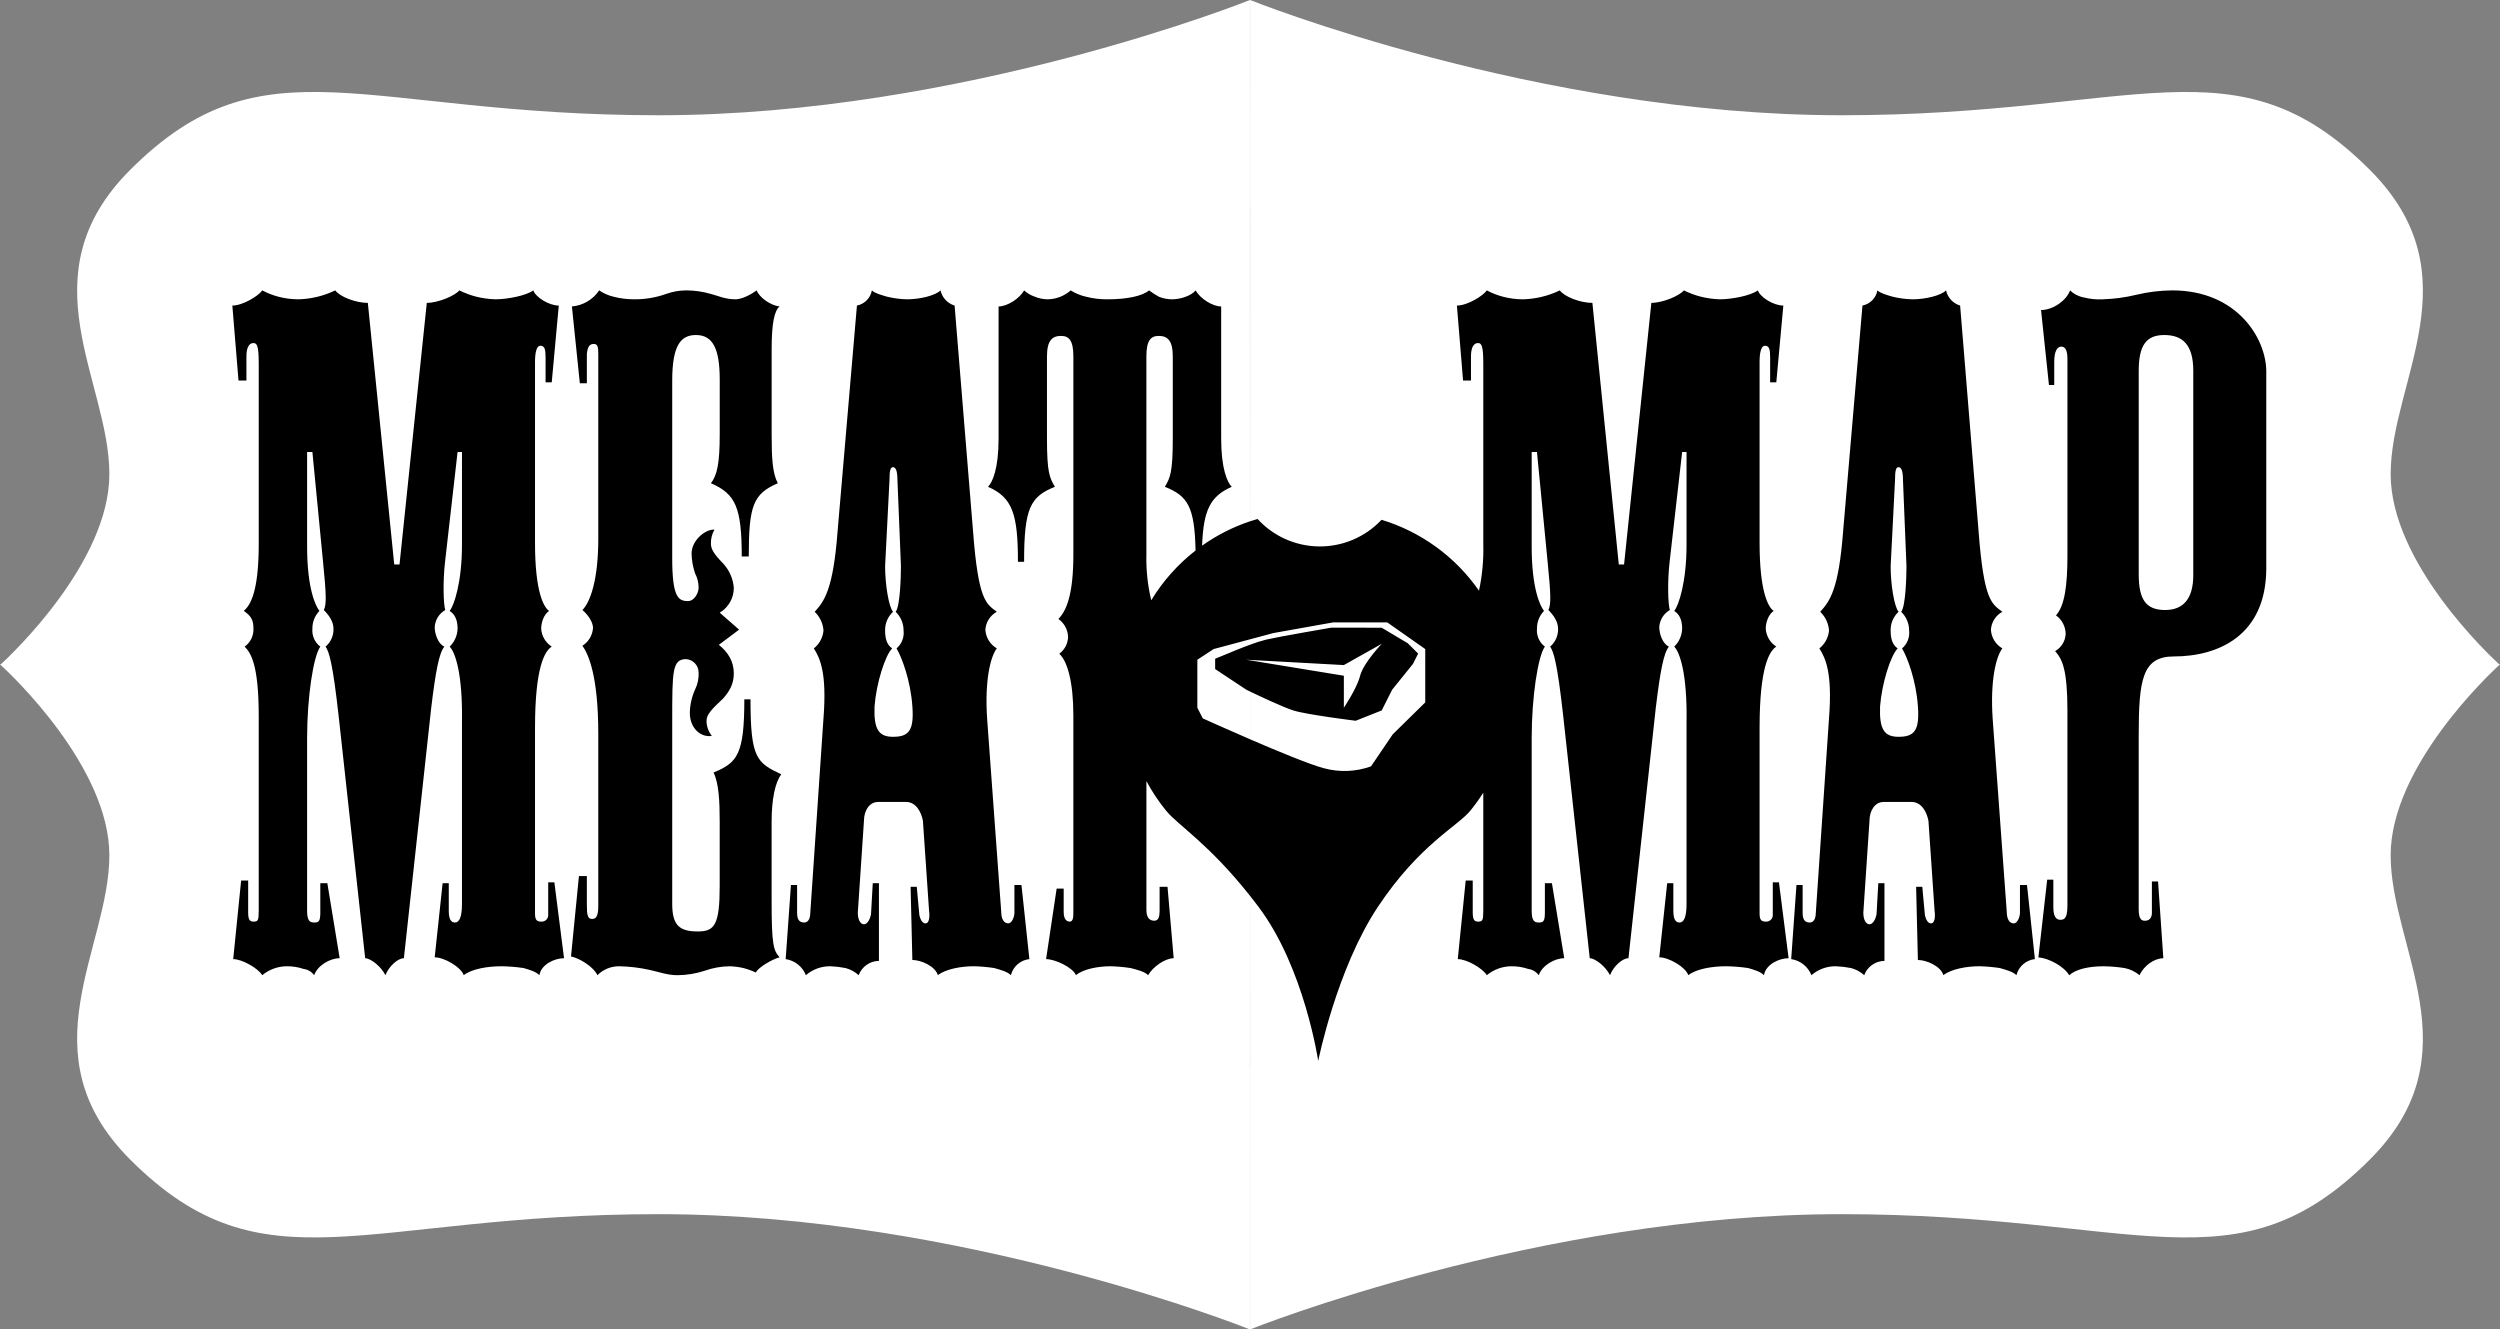 <?xml version="1.0" encoding="UTF-8"?>
<svg width="724px" height="385px" viewBox="0 0 724 385" version="1.1" xmlns="http://www.w3.org/2000/svg" xmlns:xlink="http://www.w3.org/1999/xlink">
    <rect x="0" y="0" width="724" height="385" fill="#808080" stroke="none"/>
    <!-- Generator: Sketch 42 (36781) - http://www.bohemiancoding.com/sketch -->
    <title>logo</title>
    <desc>Created with Sketch.</desc>
    <defs></defs>
    <g id="Page-1" stroke="none" stroke-width="1" fill="none" fill-rule="evenodd">
        <g id="logo">
            <rect id="Background" fill="#000000" x="60" y="60" width="606" height="249"></rect>
            <path d="M724.004,192.607 L723.768,192.607 C720.995,195.149 692.332,222.032 692.332,247.701 C692.332,274.674 716.898,305.213 686.316,335.795 C647.546,374.565 619.17,351.621 533.295,351.621 C445.195,351.621 362.016,385 362.016,385 L362.007,259.433 C362.796,260.427 363.598,261.464 364.415,262.545 C377.752,280.212 381.752,307.25 381.752,307.25 C381.752,307.25 387.089,280.545 399.089,262.545 C411.089,244.545 422.069,239.345 425.795,234.785 C427.155,233.121 428.413,231.376 429.561,229.56 L429.561,263.798 C429.561,266.642 429.306,266.898 428.032,266.898 C427.013,266.898 426.503,266.38 426.503,264.312 L426.503,255.004 L424.465,255.004 L422.172,277.76 C424.72,277.76 429.306,280.346 430.58,282.414 C432.589,280.755 435.11,279.841 437.715,279.829 C439.361,279.813 440.998,280.076 442.557,280.605 C443.782,280.76 444.888,281.415 445.614,282.414 C446.634,279.57 450.201,277.502 453.004,277.502 L449.437,255.782 L447.398,255.782 L447.398,264.315 C447.398,266.901 446.889,267.159 445.614,267.159 C444.339,267.159 443.576,266.642 443.576,263.798 L443.576,213.636 C443.576,202.001 445.36,190.107 447.398,187.262 C445.795,186.047 444.929,184.094 445.105,182.091 C445.073,180.166 445.806,178.306 447.143,176.92 C446.124,175.627 443.576,170.714 443.576,158.303 L443.576,130.895 L445.105,130.895 L448.163,162.44 C449.182,172.524 449.182,175.11 448.417,176.661 C449.946,178.213 451.217,180.023 451.217,182.091 C451.275,184.073 450.432,185.974 448.924,187.262 C449.943,188.814 450.963,191.662 452.746,207.689 L460.391,277.502 C461.919,277.502 464.977,279.829 466.251,282.414 C467.27,279.829 469.819,277.502 471.602,277.502 L479.502,205.102 C480.776,194.502 481.795,189.071 483.324,187.261 C481.54,186.486 480.524,183.641 480.524,181.573 C480.662,179.528 481.808,177.686 483.582,176.66 C483.072,175.109 482.817,168.386 483.582,162.181 L487.149,130.894 L488.423,130.894 L488.423,157.785 C488.423,168.645 486.13,175.367 484.856,176.919 C486.894,178.212 487.149,180.539 487.149,182.09 C487.086,184.046 486.263,185.901 484.856,187.261 C486.384,188.813 488.678,194.761 488.423,209.498 L488.423,261.728 C488.423,265.607 487.659,267.158 486.384,267.158 C485.365,267.158 484.601,266.382 484.601,263.797 L484.601,255.781 L482.817,255.781 L480.524,277.242 C483.324,277.242 488.168,280.086 488.933,282.413 C491.226,280.604 495.813,279.828 499.89,279.828 C502.022,279.861 504.15,280.034 506.26,280.345 C508.044,280.862 509.827,281.379 510.846,282.413 C511.356,279.313 515.178,277.501 517.981,277.501 L515.181,255.523 L513.398,255.523 L513.398,264.831 C513.453,265.389 513.257,265.944 512.863,266.343 C512.469,266.743 511.918,266.947 511.359,266.9 C510.085,266.9 509.575,266.382 509.575,264.572 L509.575,210.792 C509.575,193.209 512.375,188.555 514.417,187.262 C512.635,186.121 511.5,184.202 511.359,182.091 C511.359,180.281 512.124,177.954 513.652,176.92 C512.124,175.886 509.575,171.49 509.575,157.269 L509.575,104.78 C509.575,101.936 510.085,100.126 511.104,100.126 C512.378,100.126 512.633,101.16 512.633,103.487 L512.633,110.727 L514.417,110.727 L516.452,88.49 C513.652,88.49 509.827,86.163 509.063,84.095 C507.024,85.646 501.418,86.68 498.106,86.68 C496.215,86.627 494.335,86.367 492.5,85.905 C490.827,85.474 489.204,84.867 487.659,84.095 C486.384,85.646 481.543,87.715 478.23,87.715 L470.33,163.474 L468.802,163.474 L461.158,87.715 C457.591,87.715 453.004,85.905 451.73,84.095 C448.389,85.71 444.74,86.592 441.03,86.68 C439.051,86.677 437.081,86.416 435.169,85.905 C433.575,85.481 432.036,84.874 430.582,84.095 C429.563,85.646 424.982,88.49 421.919,88.49 L423.703,110.21 L425.996,110.21 L425.996,103.229 C425.996,100.643 426.76,99.35 428.034,99.35 C429.054,99.35 429.563,100.126 429.563,105.297 L429.563,157.527 C429.691,162.074 429.272,166.621 428.314,171.068 C421.488,161.241 411.545,154.005 400.095,150.532 C395.429,155.497 388.904,158.294 382.091,158.249 C375.277,158.205 368.79,155.323 364.189,150.297 C363.456,150.507 362.728,150.732 362.007,150.972 L362.018,3.97903932e-13 C362.018,3.97903932e-13 445.197,33.379 533.297,33.379 C619.172,33.379 647.548,10.435 686.318,49.205 C716.9,79.787 692.334,110.326 692.334,137.299 C692.334,162.968 720.997,189.851 723.77,192.393 L724.006,192.393 L723.888,192.5 L724.004,192.607 Z M587.018,256.299 L584.979,256.299 L584.979,264.315 C584.979,265.608 584.215,267.415 583.196,267.415 C581.922,267.415 581.157,266.122 581.157,264.053 L577.08,208.203 C576.316,196.826 578.099,190.103 579.88,187.777 C577.93,186.642 576.684,184.6 576.567,182.347 C576.714,180.17 577.964,178.219 579.88,177.175 C576.822,174.848 574.529,174.075 573,153.904 L567.652,88.49 C565.596,87.873 564.036,86.191 563.575,84.095 C562.046,85.646 557.46,86.68 553.892,86.68 C551.915,86.645 549.949,86.385 548.031,85.905 C546.248,85.388 544.464,84.87 543.7,84.095 C543.298,86.312 541.579,88.056 539.368,88.49 L533.762,153.907 C532.488,170.714 529.94,174.076 527.137,177.178 C528.634,178.606 529.543,180.543 529.685,182.608 C529.501,184.643 528.489,186.513 526.885,187.78 C528.669,190.624 530.707,194.761 529.685,207.948 L525.863,264.315 C525.863,265.349 525.608,267.159 524.079,267.159 C522.55,267.159 522.041,266.125 522.041,264.315 L522.041,256.299 L520.257,256.299 L518.728,277.76 C521.373,278.153 523.607,279.927 524.589,282.414 C526.566,280.701 529.107,279.78 531.723,279.829 C533.178,279.888 534.627,280.061 536.055,280.346 C537.477,280.718 538.788,281.428 539.877,282.414 C540.776,279.947 543.112,278.298 545.738,278.277 L545.738,255.777 L543.952,255.777 L543.443,264.827 C543.188,266.12 542.424,267.671 541.404,267.671 C540.384,267.671 539.621,266.378 539.621,264.31 L541.404,237.678 C541.404,234.833 542.933,232.248 545.481,232.248 L553.635,232.248 C556.435,232.248 557.967,235.092 558.477,237.678 L560.26,263.793 C560.515,265.603 560.26,267.413 559.241,267.413 C558.222,267.413 557.712,266.12 557.458,265.086 L556.693,256.812 L554.909,256.812 L555.419,278.012 C557.967,278.012 562.044,279.822 562.809,282.407 C565.102,280.598 569.689,279.822 573.256,279.822 C575.218,279.877 577.175,280.049 579.117,280.339 C580.9,280.856 582.939,281.373 583.958,282.407 C584.595,279.89 586.728,278.035 589.309,277.753 L587.018,256.299 Z M656.318,107.624 C656.318,98.057 647.909,84.095 629.053,84.095 C625.533,84.127 622.028,84.561 618.606,85.388 C615.431,86.15 612.186,86.582 608.923,86.68 C607.123,86.777 605.32,86.603 603.572,86.163 C602.035,85.901 600.614,85.18 599.495,84.095 C598.475,86.939 594.653,89.783 591.086,89.783 L593.379,111.503 L594.908,111.503 L594.908,104.78 C594.908,101.936 595.672,100.38 596.946,100.38 C598.22,100.38 598.73,101.673 598.73,104 L598.73,160.885 C598.73,169.417 597.966,175.364 595.418,178.209 C597.167,179.466 598.207,181.484 598.218,183.638 C598.108,185.692 596.954,187.546 595.16,188.551 C597.198,190.878 598.727,193.723 598.727,205.875 L598.727,261.984 C598.727,265.345 598.218,266.379 596.689,266.379 C595.415,266.379 594.65,265.345 594.65,262.76 L594.65,254.75 L592.866,254.75 L590.318,277.25 C593.376,277.509 597.708,279.836 599.237,282.421 C601.275,280.612 605.098,279.836 609.175,279.836 C611.223,279.858 613.267,280.03 615.29,280.353 C616.884,280.67 618.373,281.381 619.622,282.421 C620.896,279.577 623.954,277.509 626.502,277.509 L624.973,255.272 L623.189,255.272 L623.189,264.322 C623.189,265.873 622.425,266.649 621.151,266.649 C620.131,266.649 619.367,266.132 619.367,263.288 L619.367,213.119 C619.367,196.829 620.386,190.107 629.559,190.107 C642.3,190.107 656.315,184.16 656.315,164.507 L656.315,107.624 L656.318,107.624 Z M627.018,176.661 C621.413,176.661 619.374,173.561 619.374,166.319 L619.374,107.366 C619.374,99.866 621.667,97.023 626.764,97.023 C632.115,97.023 635.172,99.867 635.172,107.366 L635.172,166.577 C635.165,173.3 632.362,176.661 627.011,176.661 L627.018,176.661 Z M549.818,213.378 C545.741,213.378 544.212,211.309 544.467,204.586 C544.977,197.864 547.525,189.848 549.567,187.78 C548.038,186.745 547.529,184.935 547.529,182.608 C547.48,180.553 548.315,178.576 549.822,177.178 C548.548,175.627 547.529,169.163 547.529,163.992 L548.803,138.911 C548.803,136.325 549.058,135.291 549.822,135.291 C550.586,135.291 551.096,136.325 551.096,138.911 L552.115,163.992 C552.115,167.092 551.861,175.627 550.587,177.178 C552.06,178.599 552.889,180.561 552.88,182.608 C553.103,184.564 552.339,186.503 550.841,187.78 C552.37,190.365 554.918,197.088 555.428,204.586 C555.931,211.568 554.402,213.378 549.815,213.378 L549.818,213.378 Z M346.231,159.43 C341.113,163.411 336.765,168.292 333.401,173.835 C332.364,169.513 331.891,165.074 331.994,160.63 L331.994,103.23 C331.994,98.575 333.268,97.283 335.561,97.283 C338.109,97.283 339.638,98.575 339.638,103.23 L339.638,127.018 C339.638,136.843 338.874,138.395 337.345,140.98 C343.952,143.611 345.966,146.694 346.231,159.43 Z M346.752,204.958 L346.752,191.058 L351.466,187.969 L362.001,185.146 L362.001,186.716 C358.856,187.865 355.818,189.169 355.818,189.169 L351.908,190.769 L351.908,193.762 L360.952,199.75 C360.952,199.75 361.352,199.944 362,200.256 L362,214.086 C354.609,210.895 348.323,208.043 348.323,208.043 L346.752,204.958 Z M368.752,183.338 L386.038,180.25 L401.752,180.25 L412.752,187.971 L412.752,203.413 L409.609,206.502 L403.323,212.679 L397.038,221.944 C392.642,223.523 387.866,223.707 383.361,222.471 C379.338,221.412 370.02,217.552 362.004,214.091 L362.004,200.26 C364.614,201.514 371.452,204.752 374.521,205.739 C378.354,206.971 392.609,208.732 392.609,208.732 L400.146,205.739 L403.161,199.753 L409.19,192.27 L410.698,189.277 L407.683,186.283 L400.146,181.794 L393.41,181.776 L385.496,181.776 C385.496,181.776 370.411,184.364 366.696,185.227 C365.103,185.636 363.534,186.134 361.996,186.717 L361.996,185.15 L368.752,183.338 Z M362.002,191.12 L362.002,191.241 L360.895,191.06 L362.002,191.12 Z M400.181,186.427 C400.181,186.427 394.838,191.986 393.895,195.692 C392.952,199.398 389.181,204.958 389.181,204.958 L389.181,195.692 L362.002,191.241 L362.002,191.12 L389.181,192.604 L400.181,186.427 Z M348.125,158.027 C348.509,147.817 350.455,143.704 356.711,140.983 C355.437,139.69 353.653,135.812 353.653,127.021 L353.653,88.75 C351.105,88.75 347.537,86.423 346.263,84.096 C344.989,85.647 341.931,86.681 339.383,86.681 C338.071,86.673 336.773,86.41 335.561,85.906 C334.591,85.361 333.656,84.757 332.761,84.096 C330.978,85.647 326.646,86.681 320.785,86.681 C318.636,86.71 316.494,86.449 314.415,85.906 C312.878,85.555 311.413,84.943 310.083,84.096 C308.249,85.712 305.902,86.627 303.458,86.681 C302.146,86.673 300.848,86.41 299.636,85.906 C298.504,85.517 297.463,84.901 296.578,84.096 C295.304,86.423 291.736,88.75 289.188,88.75 L289.188,127.018 C289.188,135.809 287.405,139.687 286.13,140.98 C293.265,144.08 294.794,148.996 294.794,162.7 L296.578,162.7 C296.578,147.186 298.362,143.824 305.496,140.98 C303.967,138.395 303.203,136.843 303.203,127.018 L303.203,103.229 C303.203,98.574 304.732,97.282 307.28,97.282 C309.573,97.282 310.847,98.574 310.847,103.229 L310.847,160.629 C310.847,172.265 308.809,176.919 306.516,179.246 C308.198,180.444 309.232,182.353 309.316,184.417 C309.274,186.361 308.333,188.175 306.768,189.33 C309.062,191.398 310.845,197.345 310.845,207.171 L310.845,264.055 C310.845,265.348 310.845,266.9 309.826,266.9 C308.807,266.9 308.042,266.124 308.042,264.055 L308.042,257.333 L306.004,257.333 L302.946,277.759 C305.494,277.759 310.591,280.086 311.61,282.413 C313.648,280.604 318.235,279.828 321.547,279.828 C323.51,279.872 325.468,280.044 327.408,280.345 C329.447,280.862 331.485,281.379 332.508,282.413 C333.782,280.086 337.35,277.501 339.898,277.501 L338.114,256.816 L335.821,256.816 L335.821,263.797 C335.821,265.348 335.566,266.641 334.292,266.641 C333.018,266.641 331.999,265.865 331.999,263.541 L331.999,226.203 C333.621,229.242 335.535,232.116 337.714,234.785 C341.214,239.06 349.923,244.202 362.002,259.421 L361.988,385 C361.988,385 278.809,351.621 190.709,351.621 C104.834,351.621 76.458,374.565 37.688,335.795 C7.106,305.213 31.672,274.674 31.672,247.701 C31.672,222.032 3.009,195.149 0.236,192.607 L0,192.607 L0.118,192.5 L0,192.393 L0.236,192.393 C3.009,189.851 31.672,162.968 31.672,137.299 C31.672,110.326 7.106,79.787 37.688,49.205 C76.458,10.435 104.834,33.379 190.709,33.379 C278.809,33.379 361.988,0 361.988,0 L361.999,150.974 C357.052,152.627 352.377,155.002 348.125,158.023 L348.125,158.027 Z M156.725,266.905 C155.451,266.905 154.941,266.387 154.941,264.577 L154.941,210.792 C154.941,193.209 157.741,188.555 159.783,187.262 C158.001,186.121 156.866,184.202 156.725,182.091 C156.725,180.281 157.49,177.954 159.018,176.92 C157.49,175.886 154.941,171.49 154.941,157.269 L154.941,104.78 C154.941,101.936 155.451,100.126 156.47,100.126 C157.744,100.126 157.999,101.16 157.999,103.487 L157.999,110.727 L159.783,110.727 L161.821,88.49 C159.021,88.49 155.196,86.163 154.432,84.095 C152.393,85.646 146.787,86.68 143.475,86.68 C141.584,86.627 139.704,86.367 137.869,85.905 C136.196,85.474 134.573,84.867 133.028,84.095 C131.753,85.646 126.912,87.715 123.599,87.715 L115.699,163.474 L114.17,163.474 L106.526,87.715 C102.959,87.715 98.372,85.905 97.098,84.095 C93.757,85.71 90.108,86.592 86.398,86.68 C84.419,86.677 82.449,86.416 80.537,85.905 C78.943,85.481 77.404,84.874 75.95,84.095 C74.931,85.646 70.35,88.49 67.287,88.49 L69.071,110.21 L71.364,110.21 L71.364,103.229 C71.364,100.643 72.128,99.35 73.402,99.35 C74.422,99.35 74.931,100.126 74.931,105.297 L74.931,157.527 C74.931,171.748 72.383,175.368 70.599,176.92 C72.893,178.471 73.399,179.764 73.399,182.091 C73.476,184.134 72.518,186.078 70.851,187.262 C72.635,189.072 74.928,192.434 74.928,207.431 L74.928,263.798 C74.928,266.642 74.673,266.898 73.399,266.898 C72.38,266.898 71.87,266.38 71.87,264.312 L71.87,255.004 L69.832,255.004 L67.536,277.76 C70.084,277.76 74.67,280.346 75.944,282.414 C77.953,280.755 80.474,279.841 83.079,279.829 C84.725,279.813 86.362,280.076 87.921,280.605 C89.146,280.76 90.252,281.415 90.978,282.414 C91.998,279.57 95.565,277.502 98.368,277.502 L94.801,255.782 L92.762,255.782 L92.762,264.315 C92.762,266.901 92.253,267.159 90.978,267.159 C89.703,267.159 88.94,266.642 88.94,263.798 L88.94,213.636 C88.94,202.001 90.724,190.107 92.762,187.262 C91.159,186.047 90.293,184.094 90.469,182.091 C90.437,180.166 91.17,178.306 92.507,176.92 C91.488,175.627 88.94,170.714 88.94,158.303 L88.94,130.895 L90.469,130.895 L93.527,162.44 C94.546,172.524 94.546,175.11 93.781,176.661 C95.31,178.213 96.581,180.023 96.581,182.091 C96.639,184.073 95.796,185.974 94.288,187.262 C95.307,188.814 96.327,191.662 98.11,207.689 L105.755,277.502 C107.283,277.502 110.341,279.829 111.615,282.414 C112.634,279.829 115.183,277.502 116.966,277.502 L124.866,205.102 C126.14,194.502 127.159,189.071 128.688,187.261 C126.904,186.486 125.888,183.641 125.888,181.573 C126.026,179.528 127.172,177.686 128.946,176.66 C128.436,175.109 128.181,168.386 128.946,162.181 L132.513,130.894 L133.787,130.894 L133.787,157.785 C133.787,168.645 131.494,175.367 130.22,176.919 C132.258,178.212 132.513,180.539 132.513,182.09 C132.45,184.046 131.627,185.901 130.22,187.261 C131.748,188.813 134.042,194.761 133.787,209.498 L133.787,261.728 C133.787,265.607 133.023,267.158 131.748,267.158 C130.729,267.158 129.965,266.382 129.965,263.797 L129.965,255.781 L128.181,255.781 L125.888,277.242 C128.688,277.242 133.532,280.086 134.297,282.413 C136.59,280.604 141.177,279.828 145.254,279.828 C147.386,279.861 149.514,280.034 151.624,280.345 C153.408,280.862 155.191,281.379 156.21,282.413 C156.72,279.313 160.542,277.501 163.345,277.501 L160.545,255.523 L158.762,255.523 L158.762,264.831 C158.818,265.39 158.621,265.945 158.227,266.345 C157.832,266.745 157.28,266.949 156.72,266.901 L156.725,266.905 Z M202.064,269.749 C196.713,269.749 194.675,267.939 194.675,261.733 L194.675,208.723 C194.675,194.244 194.675,190.882 198.752,190.882 C200.764,191.06 202.31,192.741 202.319,194.761 C202.404,196.459 202.053,198.15 201.3,199.674 C200.346,201.79 199.826,204.076 199.771,206.396 C199.771,211.05 203.083,213.636 206.141,213.119 C205.15,211.866 204.611,210.316 204.612,208.719 C204.612,206.909 206.141,205.358 209.454,202.255 C211.237,200.187 212.511,198.118 212.511,195.015 C212.511,191.395 210.728,188.81 208.18,186.741 L214.04,182.346 L208.434,177.433 C210.984,175.916 212.536,173.16 212.511,170.193 C212.296,167.591 211.22,165.135 209.454,163.212 C206.906,160.626 205.886,159.075 205.886,157.523 C205.829,156.075 206.182,154.641 206.906,153.386 C204.612,153.128 200.28,156.231 200.28,160.368 C200.325,162.305 200.669,164.224 201.3,166.056 C201.969,167.333 202.318,168.752 202.319,170.193 C202.319,171.744 201.045,174.072 199.261,174.072 C196.461,174.072 194.675,173.037 194.675,161.66 L194.675,110.21 C194.675,99.867 197.223,97.023 201.554,97.023 C206.396,97.023 208.434,100.902 208.434,109.951 L208.434,125.724 C208.434,134.256 207.67,137.618 205.886,139.945 C213.021,143.045 214.805,146.926 214.805,161.145 L216.843,161.145 C216.843,146.407 218.117,143.045 225.252,139.945 C223.723,137.101 223.468,132.705 223.468,125.982 L223.468,101.16 C223.468,93.66 224.233,90.042 225.762,88.749 C223.214,88.49 219.901,86.163 219.137,84.095 C217.353,85.388 214.805,86.68 213.021,86.68 C209.963,86.68 207.921,85.646 205.886,85.129 C203.567,84.457 201.166,84.109 198.752,84.095 C196.754,84.102 194.771,84.452 192.891,85.129 C189.947,86.175 186.843,86.7 183.718,86.68 C181.654,86.693 179.597,86.433 177.602,85.905 C176.143,85.559 174.76,84.945 173.525,84.095 C171.734,86.764 168.828,88.476 165.625,88.749 L167.918,110.986 L169.952,110.986 L169.952,102.45 C170.207,100.381 170.716,99.606 171.99,99.606 C173.009,99.606 173.264,100.381 173.264,102.45 L173.264,155.973 C173.264,167.867 170.971,174.331 168.678,176.658 C170.461,178.21 171.735,180.278 171.735,181.83 C171.606,183.945 170.469,185.869 168.678,187.001 C170.461,189.587 173.264,195.792 173.264,212.601 L173.264,262.25 C173.264,265.095 172.755,266.129 171.481,266.129 C170.207,266.129 169.952,265.095 169.952,261.992 L169.952,253.718 L167.658,253.718 L165.365,276.989 C167.913,277.506 171.99,280.089 173.009,282.418 C174.693,280.726 176.993,279.793 179.38,279.833 C182.295,279.892 185.196,280.238 188.043,280.867 C190.591,281.384 193.143,282.418 196.197,282.418 C198.881,282.394 201.545,281.958 204.097,281.126 C206.388,280.305 208.798,279.868 211.231,279.833 C212.604,279.861 213.971,280.035 215.308,280.35 C216.536,280.666 217.731,281.099 218.876,281.643 C219.64,280.091 223.717,277.764 225.756,277.243 C223.972,275.175 223.462,273.623 223.462,260.954 L223.462,237.941 C223.462,231.477 224.482,226.564 226.262,224.241 C219.128,220.88 217.344,219.587 217.344,202.522 L215.56,202.522 C215.56,218.553 213.522,220.88 206.642,223.722 C208.171,226.822 208.425,231.996 208.425,237.943 L208.425,256.56 C208.429,267.935 206.901,269.75 202.059,269.75 L202.064,269.749 Z M276.452,88.49 C274.397,87.873 272.836,86.191 272.375,84.095 C270.847,85.646 266.26,86.68 262.693,86.68 C260.716,86.645 258.75,86.385 256.832,85.905 C255.048,85.388 253.264,84.87 252.5,84.095 C252.099,86.312 250.379,88.057 248.168,88.49 L242.562,153.907 C241.288,170.714 238.74,174.076 235.937,177.178 C237.434,178.606 238.343,180.543 238.485,182.608 C238.301,184.643 237.289,186.513 235.685,187.78 C237.469,190.624 239.508,194.761 238.485,207.948 L234.663,264.315 C234.663,265.349 234.408,267.159 232.879,267.159 C231.35,267.159 230.841,266.125 230.841,264.315 L230.841,256.299 L229.057,256.299 L227.528,277.76 C230.173,278.152 232.407,279.927 233.389,282.414 C235.366,280.701 237.908,279.78 240.524,279.829 C241.979,279.888 243.428,280.061 244.856,280.346 C246.278,280.718 247.589,281.428 248.678,282.414 C249.576,279.946 251.913,278.297 254.539,278.277 L254.539,255.777 L252.752,255.777 L252.242,264.827 C251.987,266.12 251.223,267.671 250.204,267.671 C249.185,267.671 248.42,266.378 248.42,264.31 L250.204,237.678 C250.204,234.833 251.733,232.248 254.281,232.248 L262.435,232.248 C265.235,232.248 266.767,235.092 267.276,237.678 L269.06,263.793 C269.315,265.603 269.06,267.413 268.041,267.413 C267.022,267.413 266.512,266.12 266.257,265.086 L265.493,256.812 L263.709,256.812 L264.218,278.012 C266.767,278.012 270.844,279.822 271.608,282.407 C273.901,280.598 278.488,279.822 282.055,279.822 C284.017,279.877 285.974,280.049 287.916,280.339 C289.7,280.856 291.738,281.373 292.757,282.407 C293.394,279.89 295.528,278.034 298.109,277.753 L295.815,256.292 L293.777,256.292 L293.777,264.308 C293.777,265.601 293.012,267.408 291.993,267.408 C290.719,267.408 289.954,266.115 289.954,264.046 L285.877,208.196 C285.113,196.819 286.897,190.096 288.677,187.77 C286.727,186.635 285.481,184.593 285.365,182.34 C285.512,180.163 286.761,178.212 288.677,177.168 C285.62,174.841 283.326,174.068 281.798,153.897 L276.452,88.49 Z M258.617,213.378 C254.54,213.378 253.011,211.309 253.265,204.586 C253.775,197.864 256.323,189.848 258.365,187.78 C256.836,186.745 256.326,184.935 256.326,182.608 C256.277,180.553 257.113,178.576 258.62,177.178 C257.346,175.627 256.326,169.163 256.326,163.992 L257.6,138.911 C257.6,136.325 257.855,135.291 258.62,135.291 C259.385,135.291 259.894,136.325 259.894,138.911 L260.913,163.992 C260.913,167.092 260.658,175.627 259.384,177.178 C260.857,178.599 261.686,180.561 261.677,182.608 C261.901,184.564 261.137,186.503 259.639,187.78 C261.168,190.365 263.716,197.088 264.225,204.586 C264.732,211.568 263.203,213.378 258.617,213.378 Z" id="Form" fill="#FFFFFF" fill-rule="nonzero"></path>
        </g>
    </g>
</svg>